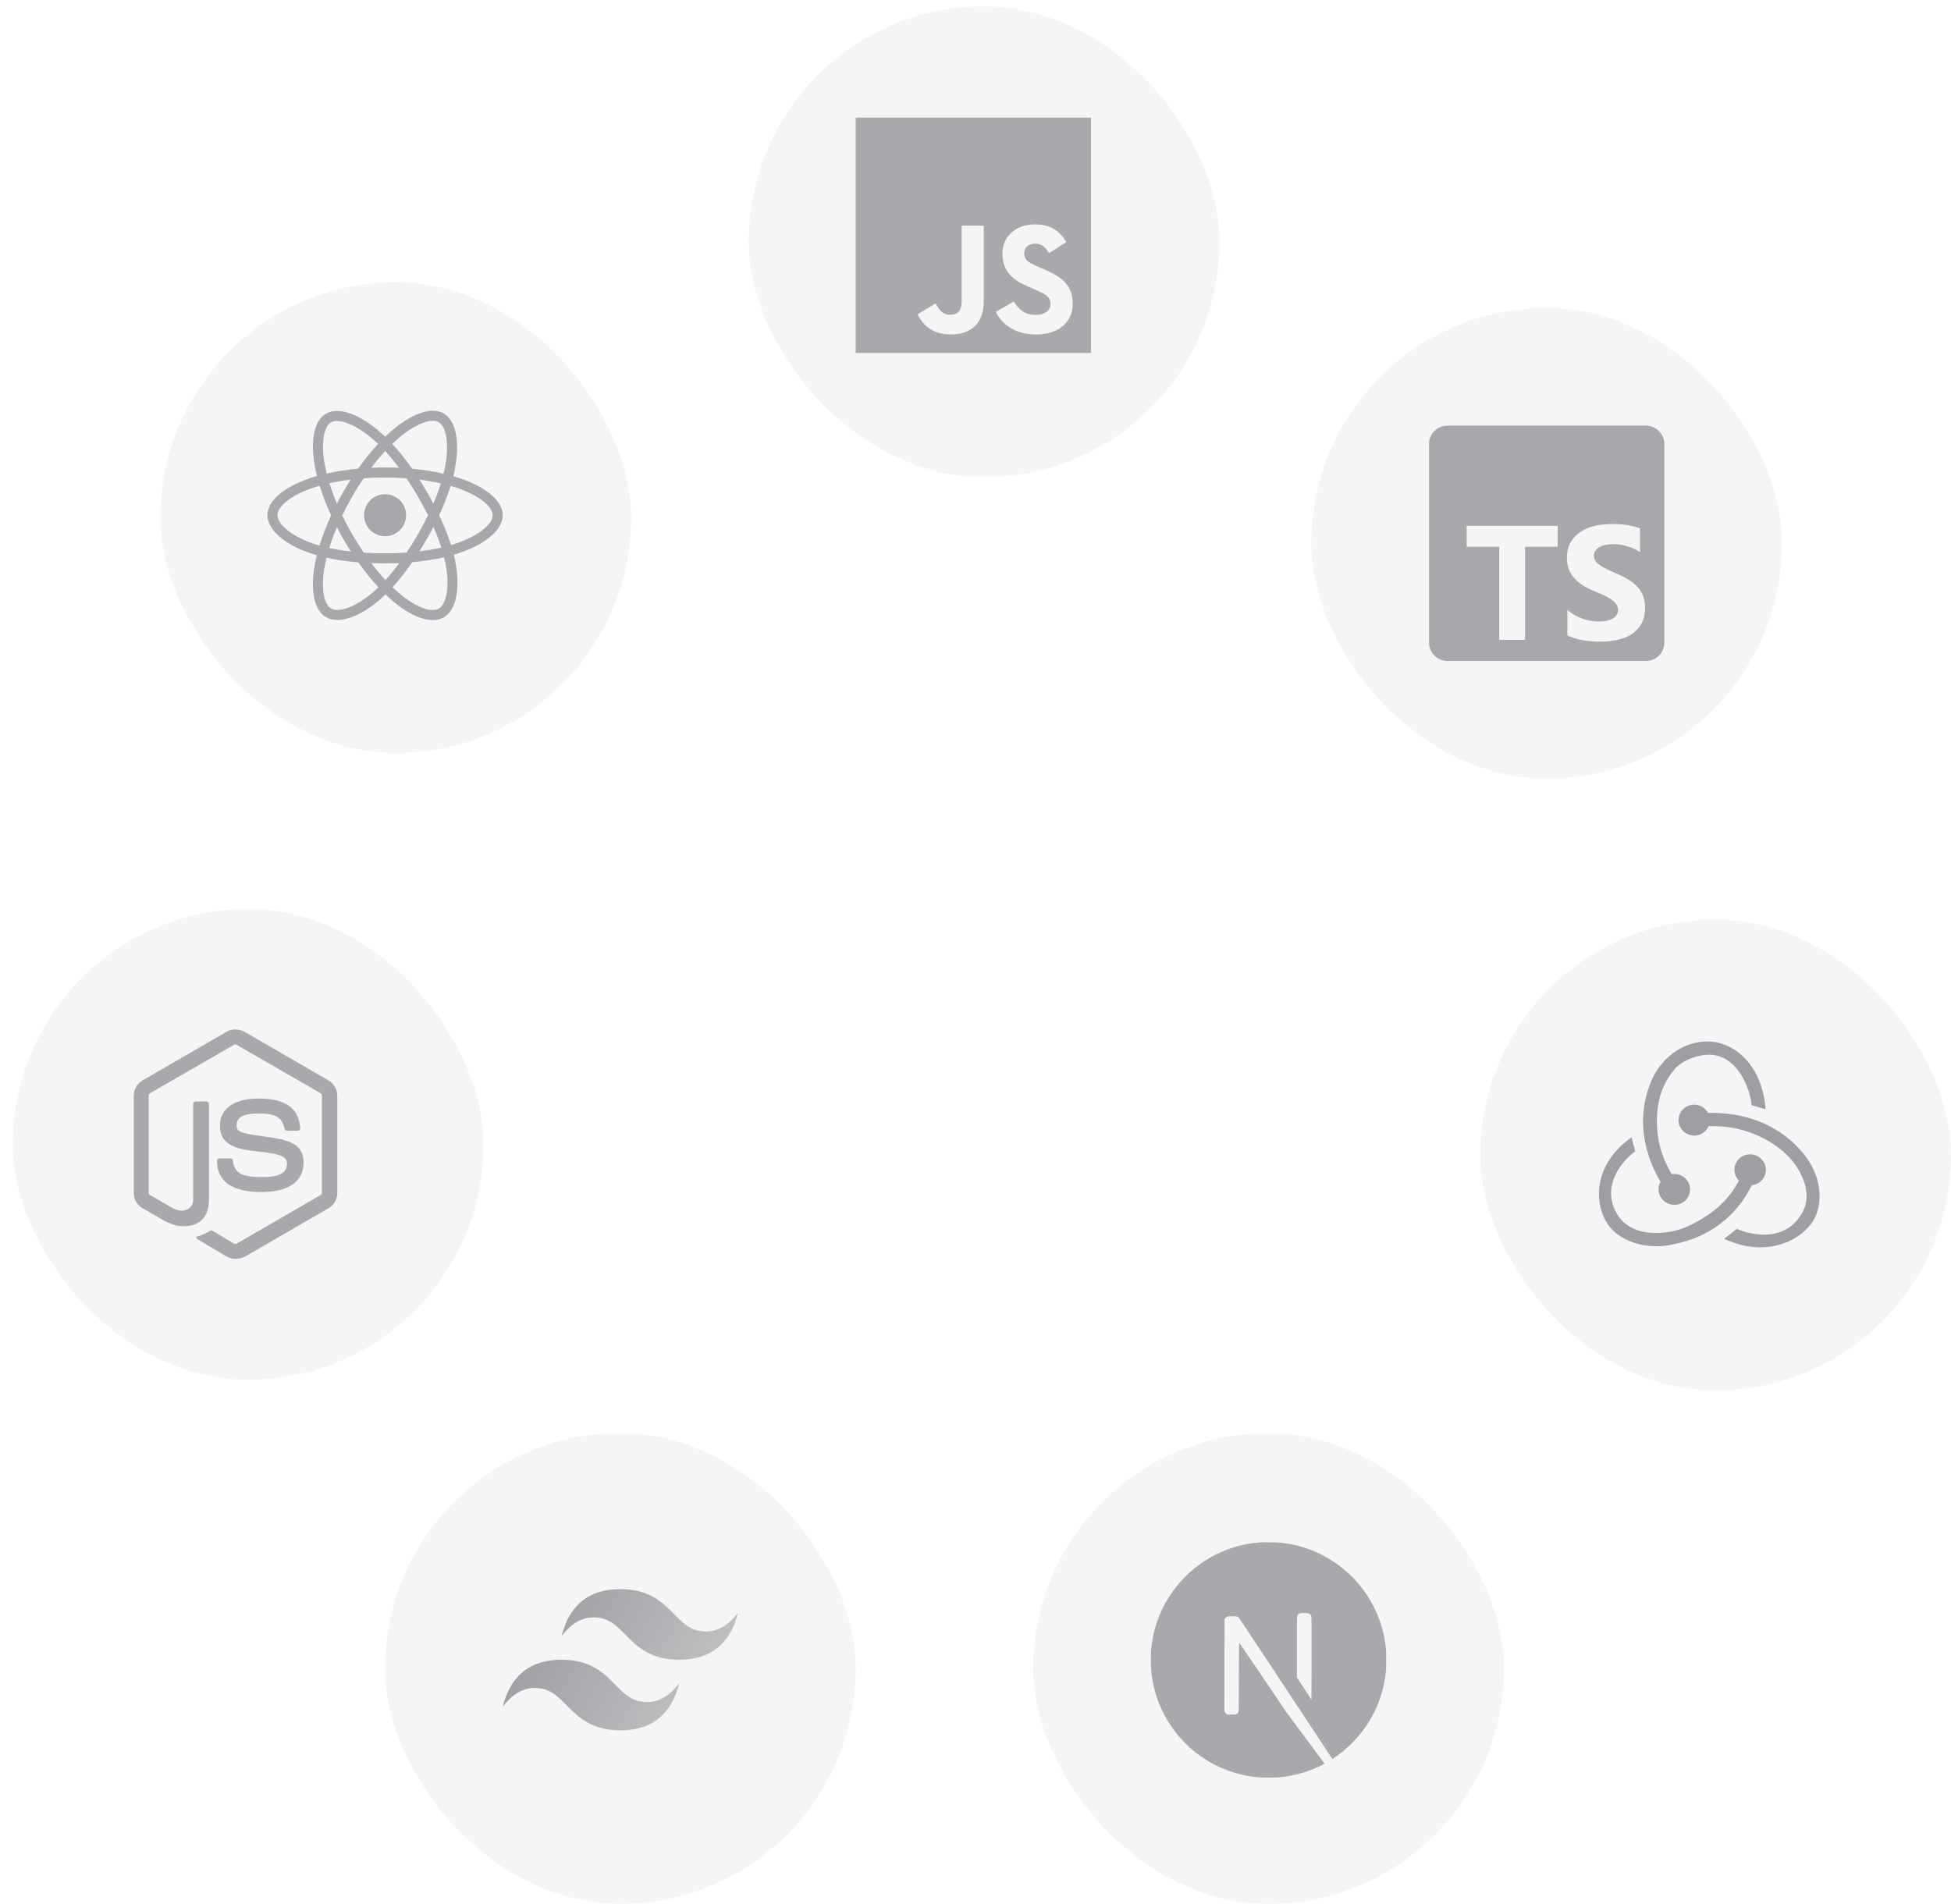 <svg width="912" height="890" viewBox="0 0 912 890" fill="none" xmlns="http://www.w3.org/2000/svg">
<g filter="url(#filter0_bd_1733_473)">
<rect x="70" y="131" width="220" height="220" rx="110" fill="#F5F5F5"/>
</g>
<path d="M215.442 223.737C214.301 223.344 213.119 222.972 211.901 222.621C212.101 221.804 212.285 220.998 212.448 220.206C215.129 207.194 213.376 196.712 207.391 193.261C201.653 189.952 192.268 193.402 182.79 201.651C181.878 202.444 180.965 203.284 180.051 204.164C179.442 203.582 178.834 203.019 178.228 202.481C168.295 193.661 158.338 189.944 152.359 193.405C146.626 196.724 144.929 206.578 147.341 218.909C147.574 220.1 147.847 221.316 148.155 222.553C146.746 222.953 145.385 223.379 144.084 223.833C132.438 227.893 125 234.257 125 240.857C125 247.674 132.984 254.512 145.114 258.658C146.072 258.985 147.065 259.295 148.089 259.588C147.756 260.926 147.467 262.237 147.225 263.515C144.924 275.632 146.721 285.253 152.438 288.551C158.344 291.957 168.256 288.456 177.908 280.02C178.67 279.353 179.436 278.645 180.203 277.904C181.197 278.861 182.189 279.767 183.177 280.617C192.525 288.662 201.758 291.91 207.471 288.603C213.371 285.188 215.288 274.852 212.799 262.277C212.609 261.317 212.388 260.336 212.139 259.337C212.835 259.131 213.519 258.919 214.185 258.698C226.795 254.52 235 247.766 235 240.857C235 234.233 227.323 227.827 215.442 223.737ZM212.707 254.238C212.105 254.437 211.488 254.629 210.859 254.816C209.467 250.409 207.588 245.722 205.289 240.88C207.483 236.154 209.29 231.527 210.643 227.149C211.768 227.474 212.86 227.818 213.912 228.18C224.092 231.684 230.301 236.865 230.301 240.857C230.301 245.11 223.595 250.63 212.707 254.238ZM208.189 263.19C209.29 268.75 209.447 273.778 208.718 277.708C208.063 281.239 206.745 283.594 205.116 284.537C201.65 286.543 194.236 283.935 186.241 277.055C185.325 276.266 184.402 275.424 183.475 274.533C186.575 271.143 189.673 267.202 192.696 262.826C198.014 262.354 203.038 261.582 207.594 260.529C207.818 261.434 208.017 262.322 208.189 263.19ZM162.501 284.19C159.115 285.386 156.417 285.42 154.786 284.48C151.317 282.479 149.874 274.754 151.842 264.391C152.067 263.205 152.335 261.986 152.645 260.74C157.151 261.736 162.138 262.453 167.468 262.885C170.512 267.168 173.699 271.104 176.911 274.551C176.209 275.229 175.51 275.874 174.815 276.481C170.547 280.212 166.271 282.859 162.501 284.19ZM146.634 254.212C141.27 252.378 136.841 249.996 133.805 247.396C131.076 245.059 129.699 242.74 129.699 240.857C129.699 236.852 135.671 231.743 145.63 228.27C146.839 227.849 148.104 227.452 149.417 227.079C150.793 231.557 152.599 236.238 154.778 240.972C152.571 245.776 150.739 250.532 149.349 255.062C148.413 254.793 147.507 254.51 146.634 254.212ZM151.953 218.006C149.886 207.442 151.259 199.472 154.714 197.472C158.394 195.341 166.531 198.379 175.108 205.995C175.656 206.481 176.207 206.991 176.759 207.518C173.563 210.95 170.405 214.857 167.388 219.114C162.214 219.594 157.262 220.364 152.709 221.395C152.423 220.244 152.169 219.113 151.953 218.006ZM199.402 229.723C198.314 227.843 197.196 226.007 196.057 224.222C199.567 224.665 202.929 225.254 206.087 225.975C205.139 229.013 203.958 232.19 202.567 235.447C201.569 233.553 200.513 231.643 199.402 229.723ZM180.052 210.876C182.22 213.224 184.391 215.846 186.526 218.691C184.374 218.589 182.196 218.536 180 218.536C177.825 218.536 175.663 218.588 173.525 218.688C175.662 215.87 177.851 213.252 180.052 210.876ZM160.579 229.755C159.492 231.641 158.456 233.54 157.474 235.444C156.105 232.198 154.935 229.007 153.978 225.925C157.117 225.223 160.464 224.649 163.951 224.213C162.796 226.015 161.669 227.865 160.579 229.755V229.755ZM164.051 257.836C160.448 257.434 157.051 256.89 153.914 256.207C154.885 253.07 156.082 249.811 157.479 246.496C158.464 248.397 159.504 250.298 160.598 252.187H160.598C161.712 254.112 162.866 255.998 164.051 257.836ZM180.182 271.17C177.955 268.767 175.734 266.108 173.564 263.249C175.67 263.332 177.818 263.374 180 263.374C182.242 263.374 184.459 263.324 186.64 263.227C184.498 266.137 182.335 268.8 180.182 271.17ZM202.611 246.327C204.082 249.678 205.321 252.92 206.305 256.003C203.116 256.731 199.672 257.317 196.044 257.752C197.186 255.943 198.313 254.076 199.421 252.155C200.541 250.212 201.605 248.266 202.611 246.327ZM195.35 249.807C193.631 252.789 191.866 255.635 190.073 258.321C186.809 258.555 183.437 258.675 180 258.675C176.577 258.675 173.247 258.569 170.041 258.361C168.176 255.639 166.373 252.784 164.664 249.833H164.664C162.96 246.89 161.392 243.922 159.971 240.97C161.392 238.012 162.956 235.04 164.65 232.102L164.65 232.103C166.349 229.157 168.136 226.317 169.984 223.612C173.255 223.365 176.61 223.235 180 223.235H180C183.406 223.235 186.764 223.365 190.035 223.615C191.854 226.3 193.63 229.131 195.335 232.078C197.06 235.057 198.644 238.008 200.077 240.903C198.648 243.848 197.068 246.829 195.35 249.807ZM205.044 197.332C208.728 199.456 210.16 208.023 207.846 219.257C207.698 219.974 207.532 220.704 207.351 221.444C202.788 220.391 197.832 219.608 192.644 219.121C189.621 214.817 186.489 210.903 183.345 207.516C184.19 206.703 185.034 205.927 185.875 205.196C193.996 198.128 201.586 195.338 205.044 197.332ZM180 231.035C185.425 231.035 189.823 235.432 189.823 240.857C189.823 246.282 185.425 250.68 180 250.68C174.575 250.68 170.177 246.282 170.177 240.857C170.177 235.432 174.575 231.035 180 231.035Z" fill="#A8A8AC"/>
<g filter="url(#filter1_bd_1733_473)">
<rect x="345" width="220" height="220" rx="110" fill="#F5F5F5"/>
</g>
<g clip-path="url(#clip0_1733_473)">
<path fill-rule="evenodd" clip-rule="evenodd" d="M400 55H510V165H400V55ZM428.923 146.924C431.36 152.092 436.16 156.374 444.429 156.374C453.585 156.374 459.861 151.501 459.861 140.794V105.501H449.524V140.648C449.524 145.817 447.383 147.145 443.986 147.145C440.442 147.145 438.965 144.709 437.341 141.83L428.923 146.924ZM473.893 140.943L465.476 145.816C468.503 151.798 474.706 156.375 484.305 156.375C494.125 156.375 501.435 151.281 501.435 141.977C501.435 133.338 496.488 129.499 487.701 125.733L485.117 124.625C480.687 122.705 478.767 121.45 478.767 118.348C478.767 115.838 480.687 113.918 483.714 113.918C486.668 113.918 488.587 115.173 490.359 118.348L498.408 113.18C495.012 107.199 490.286 104.91 483.714 104.91C474.484 104.91 468.577 110.817 468.577 118.57C468.577 126.988 473.524 130.975 480.983 134.15L483.566 135.258C488.292 137.325 491.098 138.58 491.098 142.124C491.098 145.078 488.366 147.219 484.083 147.219C478.989 147.219 476.109 144.561 473.893 140.943Z" fill="#A8A8AD"/>
</g>
<g filter="url(#filter2_bd_1733_473)">
<rect x="180" y="666" width="220" height="220" rx="110" fill="#F5F5F5"/>
</g>
<path d="M290 742.914C275.333 742.914 266.167 750.247 262.5 764.914C268 757.581 274.417 754.831 281.75 756.664C285.934 757.71 288.925 760.745 292.235 764.106C297.627 769.579 303.868 775.914 317.5 775.914C332.167 775.914 341.333 768.581 345 753.914C339.5 761.247 333.083 763.997 325.75 762.164C321.566 761.118 318.575 758.083 315.265 754.723C309.873 749.249 303.632 742.914 290 742.914ZM262.5 775.914C247.833 775.914 238.667 783.247 235 797.914C240.5 790.581 246.917 787.831 254.25 789.664C258.434 790.71 261.425 793.745 264.735 797.106C270.127 802.579 276.368 808.914 290 808.914C304.667 808.914 313.833 801.581 317.5 786.914C312 794.247 305.583 796.997 298.25 795.164C294.066 794.118 291.075 791.083 287.765 787.723C282.373 782.249 276.132 775.914 262.5 775.914Z" fill="url(#paint0_linear_1733_473)"/>
<g filter="url(#filter3_bd_1733_473)">
<rect y="425" width="220" height="220" rx="110" fill="#F5F5F5"/>
</g>
<path fill-rule="evenodd" clip-rule="evenodd" d="M110.097 588.512C108.62 588.512 107.241 588.118 105.96 587.428L92.859 579.646C90.889 578.563 91.874 578.169 92.465 577.972C95.125 577.085 95.617 576.888 98.375 575.312C98.671 575.115 99.065 575.213 99.36 575.41L109.408 581.419C109.802 581.616 110.294 581.616 110.59 581.419L149.893 558.665C150.287 558.468 150.484 558.074 150.484 557.581V512.17C150.484 511.678 150.287 511.284 149.893 511.087L110.59 488.431C110.196 488.234 109.703 488.234 109.408 488.431L70.104 511.087C69.71 511.284 69.513 511.776 69.513 512.17V557.581C69.513 557.975 69.71 558.468 70.104 558.665L80.841 564.87C86.653 567.826 90.298 564.378 90.298 560.93V516.111C90.298 515.52 90.79 514.928 91.48 514.928H96.504C97.095 514.928 97.686 515.421 97.686 516.111V560.93C97.686 568.712 93.45 573.243 86.062 573.243C83.797 573.243 82.023 573.243 77 570.781L66.657 564.87C64.096 563.393 62.52 560.635 62.52 557.68V512.269C62.52 509.314 64.096 506.556 66.657 505.078L105.96 482.323C108.423 480.944 111.772 480.944 114.235 482.323L153.538 505.078C156.099 506.556 157.675 509.314 157.675 512.269V557.68C157.675 560.635 156.099 563.393 153.538 564.87L114.235 587.625C112.954 588.216 111.476 588.512 110.097 588.512ZM122.213 557.286C104.975 557.286 101.429 549.405 101.429 542.707C101.429 542.116 101.921 541.525 102.611 541.525H107.733C108.324 541.525 108.817 541.919 108.817 542.51C109.605 547.731 111.87 550.292 122.312 550.292C130.586 550.292 134.133 548.42 134.133 543.987C134.133 541.426 133.148 539.555 120.243 538.274C109.506 537.191 102.808 534.826 102.808 526.257C102.808 518.278 109.506 513.549 120.736 513.549C133.345 513.549 139.55 517.884 140.338 527.34C140.338 527.636 140.24 527.931 140.043 528.227C139.846 528.424 139.55 528.621 139.255 528.621H134.133C133.64 528.621 133.148 528.227 133.049 527.734C131.867 522.316 128.813 520.543 120.736 520.543C111.673 520.543 110.59 523.695 110.59 526.06C110.59 528.916 111.87 529.803 124.085 531.379C136.201 532.955 141.914 535.22 141.914 543.692C141.816 552.36 134.724 557.286 122.213 557.286Z" fill="#A8A8AD"/>
<g filter="url(#filter4_bd_1733_473)">
<rect x="689" y="425" width="220" height="220" rx="110" fill="#F5F5F5"/>
</g>
<path d="M818.892 554.099C822.698 553.712 825.585 550.486 825.454 546.616C825.323 542.745 822.042 539.648 818.105 539.648H817.842C813.774 539.778 810.625 543.132 810.756 547.132C810.887 549.067 811.674 550.744 812.855 551.905C808.394 560.55 801.57 566.872 791.334 572.162C784.378 575.774 777.161 577.065 769.943 576.162C764.038 575.387 759.445 572.807 756.557 568.549C752.358 562.227 751.965 555.389 755.508 548.551C758.001 543.648 761.938 540.035 764.431 538.229C763.906 536.552 763.119 533.714 762.725 531.649C743.697 545.197 745.665 563.518 751.44 572.162C755.77 578.613 764.563 582.613 774.274 582.613C776.898 582.613 779.523 582.355 782.148 581.71C798.945 578.484 811.675 568.678 818.892 554.099V554.099ZM841.989 538.1C832.015 526.617 817.318 520.295 800.52 520.295H798.42C797.239 517.973 794.746 516.425 791.99 516.425H791.727C787.659 516.554 784.51 519.908 784.641 523.908C784.772 527.779 788.053 530.875 791.99 530.875H792.252C795.139 530.746 797.633 528.94 798.683 526.488H801.045C811.018 526.488 820.467 529.327 828.997 534.875C835.559 539.132 840.283 544.681 842.907 551.389C845.138 556.808 845.007 562.098 842.645 566.614C838.971 573.452 832.803 577.194 824.666 577.194C819.417 577.194 814.43 575.645 811.806 574.484C810.362 575.774 807.737 577.839 805.9 579.129C811.543 581.709 817.318 583.129 822.829 583.129C835.427 583.129 844.745 576.29 848.288 569.453C852.094 561.969 851.831 549.067 841.989 538.1V538.1ZM775.324 556.292C775.455 560.163 778.736 563.259 782.672 563.259H782.935C787.003 563.13 790.153 559.775 790.021 555.776C789.89 551.905 786.609 548.809 782.672 548.809H782.41C782.148 548.809 781.754 548.809 781.492 548.937C776.111 540.164 773.88 530.617 774.668 520.295C775.192 512.554 777.817 505.845 782.41 500.296C786.216 495.523 793.565 493.2 798.552 493.072C812.462 492.813 818.367 509.844 818.761 516.682C820.467 517.069 823.354 517.973 825.323 518.618C823.748 497.717 810.625 486.879 798.027 486.879C786.216 486.879 775.324 495.265 770.993 507.651C764.956 524.166 768.893 540.035 776.242 552.551C775.586 553.453 775.192 554.873 775.324 556.292V556.292Z" fill="#9E9EA4"/>
<g filter="url(#filter5_bd_1733_473)">
<rect x="483" y="666" width="220" height="220" rx="110" fill="#F5F5F5"/>
</g>
<path d="M589.398 721.03C589.161 721.051 588.409 721.126 587.731 721.18C572.108 722.589 557.473 731.017 548.204 743.972C543.043 751.176 539.742 759.347 538.495 768.001C538.054 771.022 538 771.915 538 776.011C538 780.107 538.054 780.999 538.495 784.02C541.484 804.673 556.183 822.026 576.118 828.455C579.688 829.605 583.452 830.39 587.731 830.863C589.398 831.046 596.602 831.046 598.269 830.863C605.656 830.046 611.914 828.218 618.086 825.068C619.032 824.584 619.215 824.455 619.086 824.348C619 824.283 614.968 818.875 610.129 812.339L601.333 800.459L590.312 784.149C584.247 775.183 579.258 767.851 579.215 767.851C579.172 767.84 579.129 775.086 579.108 783.934C579.075 799.427 579.065 800.05 578.871 800.416C578.591 800.943 578.376 801.158 577.925 801.394C577.581 801.566 577.28 801.598 575.656 801.598H573.796L573.301 801.287C572.978 801.082 572.742 800.814 572.581 800.502L572.355 800.018L572.376 778.462L572.409 756.895L572.742 756.476C572.914 756.25 573.28 755.96 573.538 755.82C573.978 755.605 574.151 755.584 576.011 755.584C578.204 755.584 578.57 755.67 579.14 756.293C579.301 756.465 585.269 765.453 592.409 776.28C599.548 787.106 609.312 801.889 614.108 809.146L622.817 822.337L623.258 822.047C627.161 819.51 631.29 815.897 634.559 812.134C641.516 804.146 646 794.406 647.505 784.02C647.946 780.999 648 780.107 648 776.011C648 771.915 647.946 771.022 647.505 768.001C644.516 747.348 629.817 729.996 609.882 723.567C606.366 722.427 602.624 721.642 598.43 721.169C597.398 721.062 590.29 720.944 589.398 721.03ZM611.914 754.294C612.43 754.552 612.849 755.046 613 755.562C613.086 755.842 613.108 761.819 613.086 775.29L613.054 794.621L609.645 789.396L606.226 784.171V770.119C606.226 761.034 606.269 755.928 606.333 755.68C606.505 755.078 606.882 754.605 607.398 754.326C607.839 754.1 608 754.079 609.688 754.079C611.28 754.079 611.559 754.1 611.914 754.294Z" fill="#A8A8AD"/>
<g filter="url(#filter6_d_1733_473)">
<g filter="url(#filter7_b_1733_473)">
<rect x="610" y="139" width="220" height="220" rx="110" fill="#F5F5F5"/>
</g>
<g clip-path="url(#clip1_1733_473)">
<path fill-rule="evenodd" clip-rule="evenodd" d="M766.406 194H673.594C668.848 194 665 197.848 665 202.594V295.406C665 300.152 668.848 304 673.594 304H766.406C771.152 304 775 300.152 775 295.406V202.594C775 197.848 771.152 194 766.406 194ZM729.676 292.01V280.142C731.828 281.947 734.167 283.3 736.691 284.203C739.215 285.105 741.764 285.557 744.337 285.557C745.847 285.557 747.164 285.42 748.29 285.148C749.416 284.876 750.357 284.499 751.111 284.017C751.866 283.535 752.429 282.966 752.8 282.312C753.171 281.656 753.357 280.945 753.357 280.179C753.357 279.14 753.06 278.213 752.466 277.397C751.872 276.581 751.062 275.827 750.035 275.135C749.008 274.443 747.789 273.775 746.379 273.133C744.968 272.489 743.446 271.834 741.813 271.167C737.656 269.436 734.557 267.322 732.516 264.825C730.474 262.328 729.453 259.311 729.453 255.776C729.453 253.006 730.01 250.627 731.123 248.636C732.237 246.646 733.753 245.008 735.67 243.722C737.588 242.437 739.809 241.491 742.333 240.885C744.857 240.279 747.529 239.977 750.35 239.977C753.122 239.977 755.578 240.143 757.718 240.477C759.858 240.811 761.832 241.324 763.638 242.016V253.105C762.747 252.487 761.776 251.943 760.724 251.474C759.673 251.004 758.59 250.614 757.477 250.305C756.363 249.996 755.256 249.767 754.155 249.619C753.054 249.471 752.008 249.397 751.018 249.397C749.657 249.397 748.42 249.526 747.307 249.786C746.193 250.046 745.253 250.41 744.486 250.88C743.719 251.35 743.124 251.912 742.704 252.568C742.283 253.223 742.073 253.958 742.073 254.774C742.073 255.664 742.308 256.462 742.778 257.166C743.248 257.871 743.916 258.539 744.783 259.169C745.648 259.8 746.7 260.418 747.937 261.024C749.175 261.629 750.573 262.253 752.132 262.897C754.26 263.786 756.172 264.732 757.867 265.733C759.561 266.735 761.015 267.866 762.228 269.127C763.44 270.388 764.368 271.828 765.011 273.447C765.655 275.067 765.977 276.952 765.977 279.103C765.977 282.07 765.414 284.561 764.288 286.576C763.162 288.591 761.634 290.223 759.704 291.472C757.774 292.72 755.528 293.617 752.967 294.161C750.406 294.705 747.702 294.977 744.857 294.977C741.937 294.977 739.159 294.729 736.524 294.235C733.889 293.74 731.606 292.999 729.676 292.01ZM725.156 250.608H709.895V294.117H697.804V250.608H682.617V240.836H725.156V250.608Z" fill="#A8A8AC"/>
</g>
</g>
<defs>
<filter id="filter0_bd_1733_473" x="20" y="81" width="320" height="320" filterUnits="userSpaceOnUse" color-interpolation-filters="sRGB">
<feFlood flood-opacity="0" result="BackgroundImageFix"/>
<feGaussianBlur in="BackgroundImageFix" stdDeviation="25"/>
<feComposite in2="SourceAlpha" operator="in" result="effect1_backgroundBlur_1733_473"/>
<feColorMatrix in="SourceAlpha" type="matrix" values="0 0 0 0 0 0 0 0 0 0 0 0 0 0 0 0 0 0 127 0" result="hardAlpha"/>
<feOffset dx="5" dy="1"/>
<feComposite in2="hardAlpha" operator="out"/>
<feColorMatrix type="matrix" values="0 0 0 0 0.51 0 0 0 0 0.51 0 0 0 0 0.51 0 0 0 0.25 0"/>
<feBlend mode="normal" in2="effect1_backgroundBlur_1733_473" result="effect2_dropShadow_1733_473"/>
<feBlend mode="normal" in="SourceGraphic" in2="effect2_dropShadow_1733_473" result="shape"/>
</filter>
<filter id="filter1_bd_1733_473" x="295" y="-50" width="320" height="320" filterUnits="userSpaceOnUse" color-interpolation-filters="sRGB">
<feFlood flood-opacity="0" result="BackgroundImageFix"/>
<feGaussianBlur in="BackgroundImageFix" stdDeviation="25"/>
<feComposite in2="SourceAlpha" operator="in" result="effect1_backgroundBlur_1733_473"/>
<feColorMatrix in="SourceAlpha" type="matrix" values="0 0 0 0 0 0 0 0 0 0 0 0 0 0 0 0 0 0 127 0" result="hardAlpha"/>
<feOffset dx="5" dy="3"/>
<feComposite in2="hardAlpha" operator="out"/>
<feColorMatrix type="matrix" values="0 0 0 0 0.51 0 0 0 0 0.51 0 0 0 0 0.51 0 0 0 0.25 0"/>
<feBlend mode="normal" in2="effect1_backgroundBlur_1733_473" result="effect2_dropShadow_1733_473"/>
<feBlend mode="normal" in="SourceGraphic" in2="effect2_dropShadow_1733_473" result="shape"/>
</filter>
<filter id="filter2_bd_1733_473" x="130" y="616" width="320" height="320" filterUnits="userSpaceOnUse" color-interpolation-filters="sRGB">
<feFlood flood-opacity="0" result="BackgroundImageFix"/>
<feGaussianBlur in="BackgroundImageFix" stdDeviation="25"/>
<feComposite in2="SourceAlpha" operator="in" result="effect1_backgroundBlur_1733_473"/>
<feColorMatrix in="SourceAlpha" type="matrix" values="0 0 0 0 0 0 0 0 0 0 0 0 0 0 0 0 0 0 127 0" result="hardAlpha"/>
<feOffset dy="4"/>
<feComposite in2="hardAlpha" operator="out"/>
<feColorMatrix type="matrix" values="0 0 0 0 0.51 0 0 0 0 0.51 0 0 0 0 0.51 0 0 0 0.25 0"/>
<feBlend mode="normal" in2="effect1_backgroundBlur_1733_473" result="effect2_dropShadow_1733_473"/>
<feBlend mode="normal" in="SourceGraphic" in2="effect2_dropShadow_1733_473" result="shape"/>
</filter>
<filter id="filter3_bd_1733_473" x="-50" y="375" width="320" height="320" filterUnits="userSpaceOnUse" color-interpolation-filters="sRGB">
<feFlood flood-opacity="0" result="BackgroundImageFix"/>
<feGaussianBlur in="BackgroundImageFix" stdDeviation="25"/>
<feComposite in2="SourceAlpha" operator="in" result="effect1_backgroundBlur_1733_473"/>
<feColorMatrix in="SourceAlpha" type="matrix" values="0 0 0 0 0 0 0 0 0 0 0 0 0 0 0 0 0 0 127 0" result="hardAlpha"/>
<feOffset dx="6"/>
<feComposite in2="hardAlpha" operator="out"/>
<feColorMatrix type="matrix" values="0 0 0 0 0.51 0 0 0 0 0.51 0 0 0 0 0.51 0 0 0 0.25 0"/>
<feBlend mode="normal" in2="effect1_backgroundBlur_1733_473" result="effect2_dropShadow_1733_473"/>
<feBlend mode="normal" in="SourceGraphic" in2="effect2_dropShadow_1733_473" result="shape"/>
</filter>
<filter id="filter4_bd_1733_473" x="639" y="375" width="320" height="320" filterUnits="userSpaceOnUse" color-interpolation-filters="sRGB">
<feFlood flood-opacity="0" result="BackgroundImageFix"/>
<feGaussianBlur in="BackgroundImageFix" stdDeviation="25"/>
<feComposite in2="SourceAlpha" operator="in" result="effect1_backgroundBlur_1733_473"/>
<feColorMatrix in="SourceAlpha" type="matrix" values="0 0 0 0 0 0 0 0 0 0 0 0 0 0 0 0 0 0 127 0" result="hardAlpha"/>
<feOffset dx="3" dy="5"/>
<feComposite in2="hardAlpha" operator="out"/>
<feColorMatrix type="matrix" values="0 0 0 0 0.51 0 0 0 0 0.51 0 0 0 0 0.51 0 0 0 0.25 0"/>
<feBlend mode="normal" in2="effect1_backgroundBlur_1733_473" result="effect2_dropShadow_1733_473"/>
<feBlend mode="normal" in="SourceGraphic" in2="effect2_dropShadow_1733_473" result="shape"/>
</filter>
<filter id="filter5_bd_1733_473" x="433" y="616" width="320" height="320" filterUnits="userSpaceOnUse" color-interpolation-filters="sRGB">
<feFlood flood-opacity="0" result="BackgroundImageFix"/>
<feGaussianBlur in="BackgroundImageFix" stdDeviation="25"/>
<feComposite in2="SourceAlpha" operator="in" result="effect1_backgroundBlur_1733_473"/>
<feColorMatrix in="SourceAlpha" type="matrix" values="0 0 0 0 0 0 0 0 0 0 0 0 0 0 0 0 0 0 127 0" result="hardAlpha"/>
<feOffset dy="4"/>
<feComposite in2="hardAlpha" operator="out"/>
<feColorMatrix type="matrix" values="0 0 0 0 0.51 0 0 0 0 0.51 0 0 0 0 0.51 0 0 0 0.25 0"/>
<feBlend mode="normal" in2="effect1_backgroundBlur_1733_473" result="effect2_dropShadow_1733_473"/>
<feBlend mode="normal" in="SourceGraphic" in2="effect2_dropShadow_1733_473" result="shape"/>
</filter>
<filter id="filter6_d_1733_473" x="610" y="139" width="223" height="225" filterUnits="userSpaceOnUse" color-interpolation-filters="sRGB">
<feFlood flood-opacity="0" result="BackgroundImageFix"/>
<feColorMatrix in="SourceAlpha" type="matrix" values="0 0 0 0 0 0 0 0 0 0 0 0 0 0 0 0 0 0 127 0" result="hardAlpha"/>
<feOffset dx="3" dy="5"/>
<feComposite in2="hardAlpha" operator="out"/>
<feColorMatrix type="matrix" values="0 0 0 0 0.51 0 0 0 0 0.51 0 0 0 0 0.51 0 0 0 0.25 0"/>
<feBlend mode="normal" in2="BackgroundImageFix" result="effect1_dropShadow_1733_473"/>
<feBlend mode="normal" in="SourceGraphic" in2="effect1_dropShadow_1733_473" result="shape"/>
</filter>
<filter id="filter7_b_1733_473" x="560" y="89" width="320" height="320" filterUnits="userSpaceOnUse" color-interpolation-filters="sRGB">
<feFlood flood-opacity="0" result="BackgroundImageFix"/>
<feGaussianBlur in="BackgroundImageFix" stdDeviation="25"/>
<feComposite in2="SourceAlpha" operator="in" result="effect1_backgroundBlur_1733_473"/>
<feBlend mode="normal" in="SourceGraphic" in2="effect1_backgroundBlur_1733_473" result="shape"/>
</filter>
<linearGradient id="paint0_linear_1733_473" x1="231.944" y1="764.034" x2="326.947" y2="818.811" gradientUnits="userSpaceOnUse">
<stop stop-color="#99999F"/>
<stop offset="1" stop-color="#C5C5C7"/>
</linearGradient>
<clipPath id="clip0_1733_473">
<rect width="110" height="110" fill="white" transform="translate(400 55)"/>
</clipPath>
<clipPath id="clip1_1733_473">
<rect width="110" height="110" fill="white" transform="translate(665 194)"/>
</clipPath>
</defs>
</svg>
